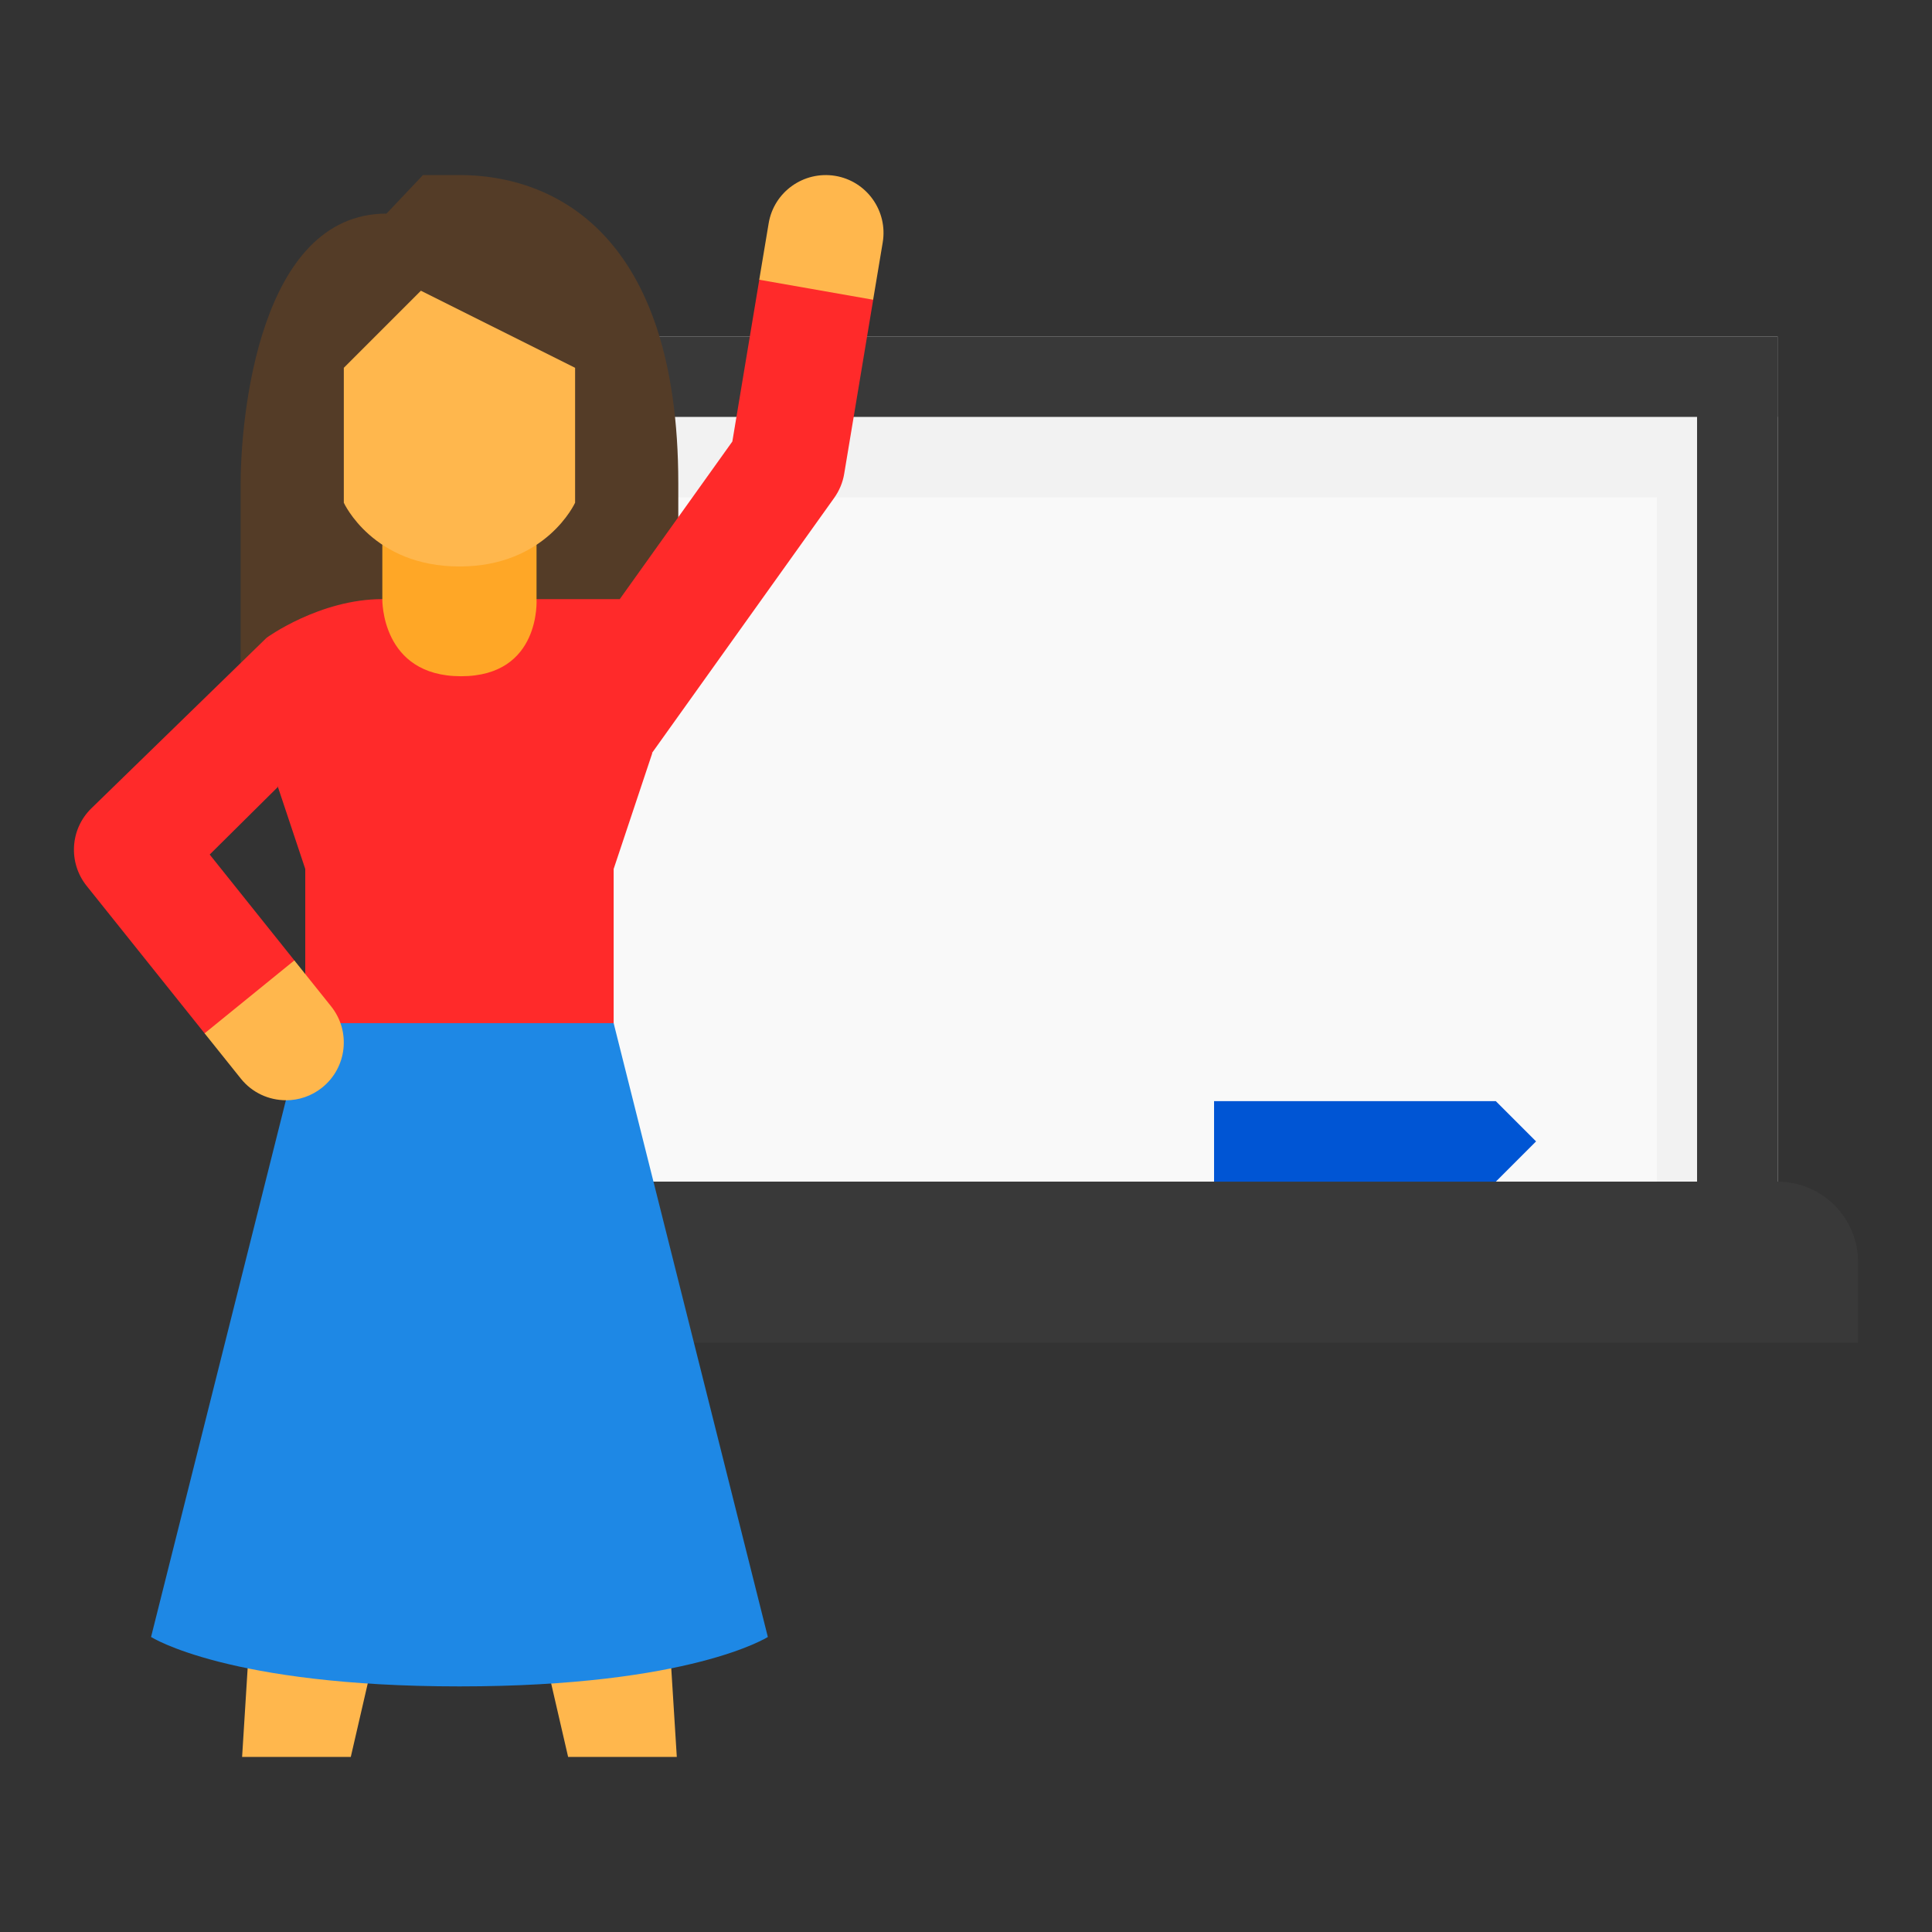 <?xml version="1.0" encoding="UTF-8"?>
<svg version="1.1" viewBox="0 0 48 48" xmlns="http://www.w3.org/2000/svg">
 <rect x="0" y="0" width="48" height="48" fill="#333333" stroke="none"/>
 <path d="m8.163 8.358h36v22h-36z" style="fill:#f9f9f9"/>
 <path d="m41.163 12.358v18h-30v-18h31m2-2h-36v20h36z" style="fill:#f2f2f2"/>
 <path d="m42.163 10.358v19h-32v-19h32m2-2h-36v22h36z" style="fill:#393939"/>
 <path d="m46.163 33.358v-2c0-1.105-0.895-2-2-2h-35c-1.105 0-2 0.895-2 2v2z" style="fill:#393939"/>
 <path d="m37.163 29.358h-7v-2h7l1 1z" style="fill:#0055d4"/>
 <path d="m16.852 17.758v-5.747c0-6.226-3.107-7.662-5.437-7.662h-0.906l-0.906 0.958c-3.171 0-3.624 5.074-3.624 6.704v5.747z" style="fill:#543c27;stroke-width:.932"/>
 <path d="m15.605 14.885 0.599 3.831-0.958 2.873v7.662h-7.662v-7.662l-0.958-2.873v-2.873s1.317-0.958 2.873-0.958h3.831z" style="fill:#ff2a2a;stroke-width:.958"/>
 <path d="m11.415 31.951-2.7 11.7h-2.7l0.9-14.4h9l0.9 14.4h-2.7z" style="fill:#ffb74d;stroke-width:.9"/>
 <path d="m3.753 40.67s1.915 1.228 7.662 1.228c5.747 0 7.662-1.228 7.662-1.228l-3.831-15.25h-7.662z" style="fill:#1e88e5;stroke-width:1.56"/>
 <path d="m11.454 16.801c-1.995 0-1.955-1.915-1.955-1.915v-1.915h3.831v1.915s0.119 1.915-1.876 1.915z" style="fill:#ffa726;stroke-width:.958"/>
 <path d="m10.457 7.223-1.915 1.915v3.352s0.718 1.584 2.873 1.584c2.155 0 2.873-1.584 2.873-1.584v-3.352z" style="fill:#ffb74d;stroke-width:.958"/>
 <path d="m18.864 6.951-0.669 4.018-2.795 3.913 0.796 3.829 4.53-6.342c0.127-0.179 0.213-0.383 0.248-0.599l0.72-4.322s-0.283-0.616-1.373-0.751c-1.089-0.135-1.457 0.254-1.457 0.254z" style="fill:#ff2a2a;stroke-width:.958"/>
 <path d="m21.931 6.023c0.131-0.782-0.398-1.524-1.18-1.654-0.784-0.128-1.524 0.398-1.654 1.18l-0.234 1.401 2.83 0.497z" style="fill:#ffb74d;stroke-width:.958"/>
 <path d="m5.21 21.231 1.694-1.68-0.278-3.708-4.354 4.238c-0.531 0.515-0.582 1.349-0.12 1.928l2.932 3.665s0.691 0.457 1.615-0.298c0.924-0.755 0.615-1.514 0.615-1.514z" style="fill:#ff2a2a;stroke-width:.958"/>
 <path d="m7.106 27.336c0.314 0 0.631-0.102 0.897-0.315 0.619-0.496 0.719-1.399 0.223-2.019l-0.913-1.141-2.23 1.812 0.899 1.123c0.283 0.355 0.701 0.539 1.123 0.539z" style="fill:#ffb74d;stroke-width:.958"/>
</svg>

